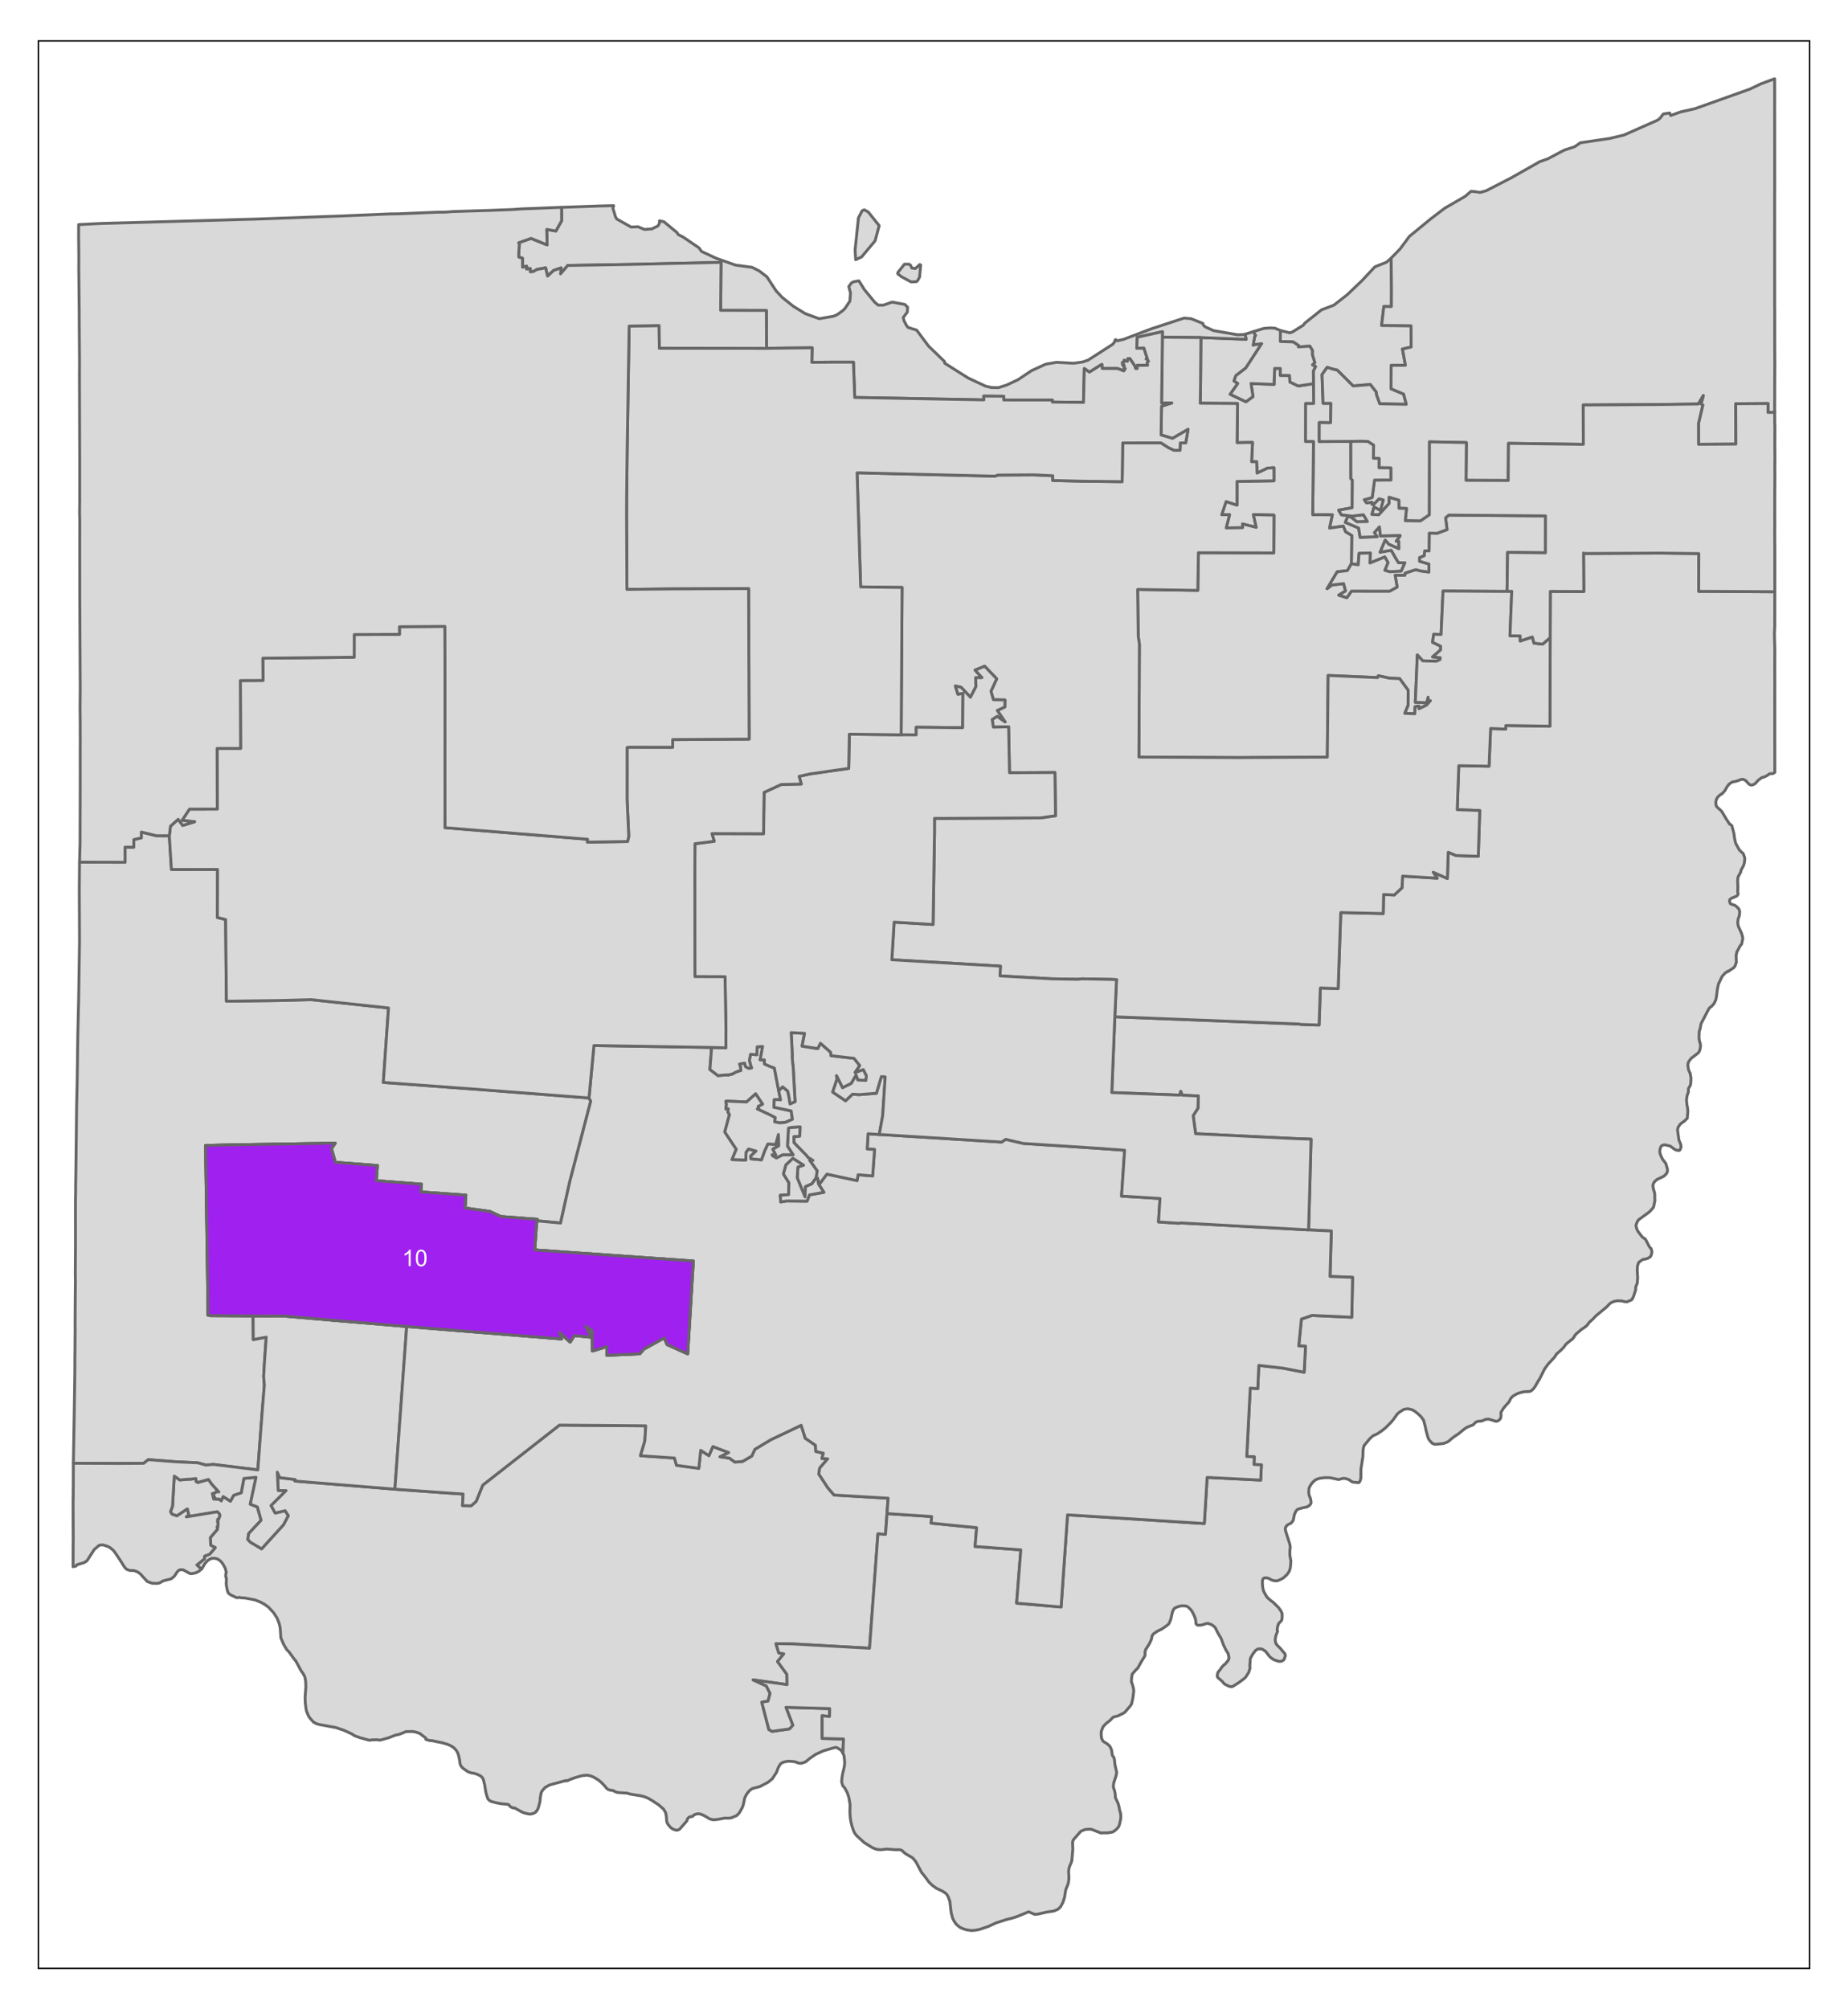 <?xml version="1.0" encoding="UTF-8"?>
<svg xmlns="http://www.w3.org/2000/svg" xmlns:xlink="http://www.w3.org/1999/xlink" width="483pt" height="525pt" viewBox="0 0 483 525" version="1.1">
<defs>
<g>
<symbol overflow="visible" id="glyph0-0">
<path style="stroke:none;" d="M 0.75 0 L 0.75 -3.75 L 3.75 -3.75 L 3.75 0 Z M 0.844 -0.094 L 3.656 -0.094 L 3.656 -3.656 L 0.844 -3.656 Z M 0.844 -0.094 "/>
</symbol>
<symbol overflow="visible" id="glyph0-1">
<path style="stroke:none;" d="M 2.234 0 L 1.707 0 L 1.707 -3.359 C 1.574 -3.234 1.41 -3.113 1.207 -2.996 C 1 -2.871 0.812 -2.781 0.652 -2.727 L 0.652 -3.234 C 0.941 -3.371 1.199 -3.539 1.426 -3.738 C 1.645 -3.934 1.801 -4.125 1.895 -4.312 L 2.234 -4.312 Z M 2.234 0 "/>
</symbol>
<symbol overflow="visible" id="glyph0-2">
<path style="stroke:none;" d="M 0.25 -2.117 C 0.246 -2.621 0.297 -3.031 0.406 -3.344 C 0.508 -3.652 0.664 -3.891 0.871 -4.059 C 1.074 -4.227 1.332 -4.312 1.648 -4.312 C 1.875 -4.312 2.078 -4.266 2.254 -4.172 C 2.426 -4.078 2.57 -3.941 2.684 -3.77 C 2.797 -3.59 2.887 -3.379 2.953 -3.133 C 3.016 -2.879 3.047 -2.539 3.051 -2.117 C 3.047 -1.609 2.996 -1.203 2.895 -0.898 C 2.789 -0.586 2.633 -0.348 2.43 -0.18 C 2.223 -0.012 1.961 0.07 1.648 0.074 C 1.23 0.07 0.906 -0.074 0.672 -0.371 C 0.387 -0.723 0.246 -1.305 0.25 -2.117 Z M 0.789 -2.117 C 0.785 -1.41 0.867 -0.941 1.035 -0.711 C 1.199 -0.473 1.402 -0.355 1.648 -0.359 C 1.887 -0.355 2.09 -0.473 2.258 -0.711 C 2.422 -0.941 2.508 -1.41 2.508 -2.117 C 2.508 -2.82 2.422 -3.293 2.258 -3.527 C 2.09 -3.758 1.887 -3.871 1.645 -3.875 C 1.398 -3.871 1.203 -3.77 1.062 -3.57 C 0.875 -3.305 0.785 -2.82 0.789 -2.117 Z M 0.789 -2.117 "/>
</symbol>
</g>
<clipPath id="clip1">
  <path d="M 9.836 10.504 L 473.164 10.504 L 473.164 514.5 L 9.836 514.5 Z M 9.836 10.504 "/>
</clipPath>
<clipPath id="clip2">
  <path d="M 9.836 10.504 L 473.164 10.504 L 473.164 514.5 L 9.836 514.5 Z M 9.836 10.504 "/>
</clipPath>
</defs>
<g id="surface36">
<rect x="0" y="0" width="483" height="525" style="fill:rgb(100%,100%,100%);fill-opacity:1;stroke:none;"/>
<g clip-path="url(#clip1)" clip-rule="nonzero">
<path style=" stroke:none;fill-rule:nonzero;fill:rgb(100%,100%,100%);fill-opacity:1;" d="M 9.836 514.496 L 473.164 514.496 L 473.164 10.5 L 9.836 10.5 Z M 9.836 514.496 "/>
</g>
<path style="fill-rule:evenodd;fill:rgb(85.098%,85.098%,85.098%);fill-opacity:1;stroke-width:0.75;stroke-linecap:round;stroke-linejoin:round;stroke:rgb(40%,40%,40%);stroke-opacity:1;stroke-miterlimit:10;" d="M 334.652 86.359 L 337.117 86.961 L 337.734 86.773 L 340.609 84.984 L 340.684 84.891 L 341.035 84.426 L 345.375 80.969 L 345.379 80.965 L 346.926 80.379 L 348.605 79.746 L 352.109 77.012 L 355.926 73.371 L 357.258 71.949 L 359.348 69.715 L 362.379 68.512 L 363.598 67.441 L 363.66 73.277 L 363.684 75.738 L 363.656 80.105 L 361.684 80.086 L 361.102 85.039 L 364.438 85.059 L 365.316 85.066 L 368.793 85.109 L 368.824 90.676 L 366.555 91.199 L 367.332 95.441 L 363.594 95.473 L 363.578 98.477 L 363.57 101.586 L 366.855 102.957 L 367.562 105.641 L 360.598 105.504 L 359.719 103.027 L 359.688 102.445 L 358.141 100.465 L 353.66 100.848 L 349.516 96.723 L 348.141 96.391 L 346.875 95.973 L 345.535 97.871 L 345.801 105.383 L 347.844 105.375 L 347.766 110.465 L 344.801 110.414 L 344.793 115.375 L 353.062 115.332 L 353.07 125.047 L 353.465 125.473 L 353.398 132.672 L 349.887 133.309 L 350.586 134.512 L 353.383 134.855 L 356.355 134.496 L 357.387 136.273 L 354.641 136.336 L 353.379 135.348 L 352.355 134.801 L 351.621 136.488 L 355.098 137.969 L 355.492 140.395 L 359.906 140.238 L 359.203 139.152 L 360.535 137.656 L 360.789 140.023 L 365.957 139.906 L 365.953 140.051 L 364.926 141.414 L 365.594 141.43 L 365.633 143.383 L 362.945 142.203 L 362.043 141.125 L 360.723 144.281 L 363.625 143.773 L 364.867 145.969 L 365.539 147.043 L 367.199 147.043 L 366.227 149.238 L 363.238 149.402 L 361.938 149.02 L 362.762 146.992 L 361.934 145.531 L 358.047 147.117 L 358.129 144.484 L 355.215 144.586 L 354.988 147.578 L 353.195 147.316 L 353.234 144.809 L 353.301 139.922 L 351.695 138.973 L 351.684 138.965 L 351.676 138.949 L 351.664 138.934 L 351.652 138.914 L 351.652 138.906 L 351.074 137.48 L 347.48 137.988 L 348.223 134.516 L 343.09 134.5 L 343.301 115.387 L 341.211 115.375 L 341.223 105.402 L 343.336 105.395 L 343.301 100.246 L 343.25 96.945 L 343.84 95.77 L 343.031 95.324 L 343.633 94.75 L 343.004 92.68 L 343.012 91.578 L 342.348 90.461 L 339.348 90.641 L 339.434 90.312 L 337.996 89.34 L 334.629 89.23 Z M 334.652 86.359 "/>
<path style="fill-rule:evenodd;fill:rgb(85.098%,85.098%,85.098%);fill-opacity:1;stroke-width:0.75;stroke-linecap:round;stroke-linejoin:round;stroke:rgb(40%,40%,40%);stroke-opacity:1;stroke-miterlimit:10;" d="M 44.562 395.023 L 45.09 393.531 L 45.547 385.684 L 47.008 386.695 L 49.312 386.484 L 49.57 386.523 L 51.18 386.32 L 51.305 387.148 L 51.57 387.211 L 51.684 387.348 L 54.48 386.562 L 55.398 387.836 L 57.203 389.824 L 56.539 389.766 L 56.184 390.125 L 55.531 390.258 L 55.871 391.68 L 55.926 390.875 L 56.344 391.711 L 57.293 391.68 L 57.82 392.141 L 58.324 391.02 L 60.227 392.246 L 61.066 390.703 L 63.047 390.031 L 63.738 386.301 L 66.918 385.992 L 65.414 393.02 L 67.27 393.746 L 68.246 397.23 L 64.996 400.707 L 64.766 402.211 L 65.406 402.926 L 68.375 404.688 L 74.102 398.391 L 75.332 396.035 L 74.512 394.766 L 71.922 395.371 L 70.82 393.387 L 74.727 389.484 L 72.719 389.48 L 72.469 384.66 L 73.109 386.09 L 77.141 386.578 L 77.086 386.977 L 103.211 389.105 L 104.621 389.219 L 117.801 390.152 L 121.035 390.371 L 120.883 393.406 L 123.156 393.441 L 124.453 392.285 L 126.164 388.047 L 146.219 372.363 L 168.777 372.543 L 168.531 376.551 L 167.398 380.359 L 176.277 380.965 L 176.82 382.871 L 182.641 383.656 L 183.145 378.945 L 185.289 380.352 L 186.32 377.961 L 190.449 379.539 L 188.207 380.641 L 190.625 380.988 L 192.086 382.027 L 194.074 381.855 L 196.484 380.449 L 197.293 378.688 L 201.488 376.168 L 209.398 372.41 L 210.469 375.797 L 213.125 377.617 L 213.23 379.246 L 215.184 379.699 L 214.824 381.09 L 216.328 381.176 L 214.246 383.582 L 214.004 385.129 L 216.391 388.77 L 217.996 390.629 L 232.121 391.465 L 231.836 395.48 L 231.441 400.922 L 229.457 400.789 L 227.266 430.66 L 207.328 429.543 L 202.805 429.461 L 203.543 431.898 L 204.859 432.121 L 203.219 434.129 L 205.664 437.473 L 205.711 440.168 L 196.824 438.926 L 200.285 440.523 L 201.27 442.469 L 200.73 444.484 L 199.102 444.754 L 200.953 451.914 L 201.812 452.387 L 206.344 451.742 L 207.207 450.773 L 205.414 446.105 L 216.855 446.434 L 216.805 448.5 L 214.879 448.297 L 214.883 454.23 L 220.457 454.375 L 220.312 458.094 L 220.191 457.844 L 219.777 457.273 L 218.773 456.652 L 218.258 456.582 L 215.207 457.465 L 213.195 458.383 L 211.566 459.508 L 210.555 460.348 L 209.449 460.727 L 208.754 460.684 L 207.938 460.375 L 207.391 460.266 L 206.094 460.172 L 205.066 460.344 L 204.43 460.566 L 204.141 460.762 L 203.902 461.02 L 203.598 461.516 L 203.34 462.023 L 202.938 463.117 L 202.691 463.492 L 201.824 464.805 L 200.664 465.734 L 198.609 466.801 L 196.691 467.312 L 196.207 467.598 L 195.695 468.074 L 195.129 468.836 L 194.645 469.766 L 194.254 471.652 L 193.98 472.332 L 193.352 473.484 L 192.988 473.949 L 192.547 474.383 L 191.09 474.996 L 190.281 475.062 L 189.465 475.035 L 187.523 475.395 L 186.383 475.484 L 185.496 475.262 L 184.25 474.508 L 183.285 474.047 L 182.551 473.91 L 181.922 473.996 L 181.352 474.227 L 180.996 474.609 L 180.316 474.703 L 180.016 474.863 L 179.652 475.293 L 179.637 475.312 L 179.551 475.734 L 177.691 477.879 L 177.445 478.051 L 176.895 478.238 L 176.094 478.023 L 175.484 477.668 L 175.113 477.328 L 174.48 476.527 L 174.32 476.121 L 174.219 475.605 L 174.172 474.703 L 173.98 473.633 L 173.438 472.703 L 172.16 471.594 L 170.457 470.469 L 169.402 469.855 L 168.406 469.457 L 167.531 469.227 L 164.711 468.777 L 163.867 468.516 L 161.777 468.391 L 161.098 468.285 L 160.055 467.766 L 159.77 467.812 L 158.918 467.562 L 158.492 467.203 L 158.051 466.645 L 157.012 465.582 L 156.301 465.027 L 155.164 464.344 L 154.312 464.008 L 153.449 463.828 L 152.168 463.957 L 150.516 464.406 L 149.215 464.867 L 148.469 465.211 L 147.848 465.359 L 147.883 465.234 L 143.648 466.387 L 142.488 467.031 L 141.758 467.848 L 141.531 468.223 L 141.41 468.582 L 141.199 469.77 L 141.141 470.676 L 140.828 471.922 L 140.527 472.77 L 140.129 473.344 L 139.801 473.637 L 139.543 473.754 L 139.141 473.906 L 138.664 473.996 L 138.23 473.98 L 137.055 473.711 L 136.43 473.461 L 134.52 472.402 L 134.383 472.395 L 134.09 472.387 L 133.547 472.148 L 133.184 471.867 L 133.082 471.652 L 132.785 471.457 L 130.98 471.289 L 129.77 471.062 L 128.477 470.727 L 128.203 470.621 L 127.762 470.305 L 127.473 469.906 L 127.098 468.742 L 126.957 468.141 L 126.664 466.285 L 126.285 464.832 L 125.926 464.312 L 125.559 464.016 L 124.742 463.609 L 123.938 463.348 L 123.156 463.234 L 122.332 462.945 L 121.074 462.074 L 120.797 461.824 L 120.395 461.277 L 120.281 460.957 L 120.199 460.586 L 120.172 460.133 L 119.973 459.172 L 119.816 458.516 L 119.555 457.855 L 119.207 457.281 L 118.488 456.555 L 117.715 456.094 L 117.027 455.793 L 115.586 455.363 L 113.848 455.016 L 113.84 455.016 L 112.914 454.797 L 112.473 454.812 L 111.461 454.555 L 111.297 454.469 L 111.309 454.145 L 109.703 452.922 L 108.715 452.578 L 107.828 452.414 L 106.102 452.449 L 104.383 453.152 L 103.281 453.391 L 101.523 454.082 L 99.312 454.688 L 98.57 454.578 L 98.465 454.578 L 97.355 454.609 L 96.52 454.703 L 94.156 454.055 L 92.656 453.516 L 91.953 453.043 L 89.941 452.129 L 87.789 451.395 L 83.398 450.582 L 82.652 450.355 L 81.895 449.934 L 80.949 448.844 L 80.613 448.312 L 80.109 447.113 L 80.086 446.992 L 79.992 446.57 L 79.789 444.93 L 79.742 443.453 L 79.938 440.84 L 79.93 440.57 L 79.906 439.812 L 79.887 439.289 L 79.668 438.086 L 79.078 437.047 L 78.816 436.738 L 78.512 436.215 L 77.336 434.027 L 76.945 433.57 L 75.484 431.551 L 74.965 431.055 L 74.113 429.617 L 73.398 427.926 L 73.254 425.621 L 73.176 425.027 L 72.957 424.176 L 72.402 422.758 L 71.477 421.332 L 70.828 420.645 L 70.145 419.914 L 69.848 419.699 L 69.133 419.184 L 68.129 418.629 L 66.641 418.035 L 63.91 417.52 L 63.156 417.504 L 62.453 417.355 L 62.285 417.453 L 61.832 417.453 L 60.328 416.738 L 59.891 416.449 L 59.664 416.191 L 59.465 415.746 L 59.207 414.488 L 59.121 413.758 L 59.176 413.039 L 59.145 412.266 L 58.969 411.875 L 59.039 411.117 L 59.152 410.871 L 58.875 409.789 L 58.348 408.789 L 57.871 408.137 L 57.402 407.691 L 56.828 407.34 L 56.133 407.152 L 55.254 407.191 L 55.184 407.23 L 54.664 407.504 L 54.18 407.828 L 53.477 408.641 L 52.855 409.762 L 52.641 409.984 L 51.449 408.914 L 53.406 407.34 L 53.461 406.605 L 54.812 406.074 L 56.262 404.375 L 55.062 403.758 L 54.969 401.75 L 56.863 399.547 L 56.715 398.957 L 56.941 398.941 L 56.918 398.684 L 57.023 397.742 L 56.836 397.672 L 56.898 396.941 L 57.133 396.965 L 57.477 395.977 L 57.309 395.531 L 56.805 395.012 L 48.676 396.344 L 49.32 395.773 L 48.949 394.281 L 46.258 396.078 L 44.969 395.648 Z M 44.562 395.023 "/>
<path style="fill-rule:evenodd;fill:rgb(85.098%,85.098%,85.098%);fill-opacity:1;stroke-width:0.75;stroke-linecap:round;stroke-linejoin:round;stroke:rgb(40%,40%,40%);stroke-opacity:1;stroke-miterlimit:10;" d="M 196.824 438.926 L 205.711 440.168 L 205.664 437.473 L 203.219 434.129 L 204.859 432.121 L 203.543 431.898 L 202.805 429.461 L 207.328 429.543 L 227.266 430.66 L 229.457 400.789 L 231.441 400.922 L 231.836 395.48 L 243.5 396.254 L 243.355 397.973 L 255.254 399.16 L 254.855 404.078 L 266.809 404.957 L 265.707 418.883 L 277.336 419.887 L 279.012 395.816 L 282.949 396.051 L 314.766 398.082 L 315.5 386.027 L 329.504 386.734 L 329.684 382.746 L 327.738 382.645 L 327.82 380.645 L 325.855 380.562 L 326.766 362.688 L 328.738 362.832 L 329.008 356.754 L 335.441 357.496 L 340.863 358.551 L 340.918 357.395 L 341.219 351.754 L 339.445 351.68 L 340.141 344.66 L 342.895 343.699 L 353.305 344.176 L 353.52 333.75 L 347.617 333.523 L 347.961 321.645 L 342.008 321.355 L 342.348 309.57 L 342.664 297.641 L 338.785 297.512 L 312.484 296.227 L 311.855 291.492 L 313.102 289.562 L 313.203 286.355 L 308.996 286.168 L 308.602 285.168 L 308.34 286.145 L 290.582 285.469 L 291.375 265.68 L 339.469 267.566 L 340.062 267.672 L 344.754 267.832 L 345.094 258.152 L 349.738 258.312 L 350.426 238.438 L 361.523 238.703 L 361.625 233.715 L 364.398 233.852 L 366.434 231.957 L 366.594 228.918 L 375.641 229.461 L 374.586 227.906 L 378.297 229.543 L 378.512 222.684 L 380.59 223.547 L 386.371 223.738 L 386.75 211.781 L 380.867 211.562 L 381.273 200.066 L 389.18 200.211 L 389.598 190.328 L 393.539 190.508 L 393.578 189.566 L 405.102 189.75 L 405.164 166.594 L 405.164 166.223 L 405.203 154.523 L 413.953 154.559 L 413.883 144.5 L 414.148 144.621 L 433.824 144.52 L 444.004 144.641 L 443.965 154.5 L 463.867 154.613 L 463.855 163.59 L 463.773 165.539 L 463.781 166.109 L 463.785 166.336 L 463.785 166.461 L 463.867 169.48 L 463.863 173.027 L 463.863 173.199 L 463.855 173.324 L 463.867 179.812 L 463.859 181.02 L 463.867 201.797 L 463.562 202.043 L 463.176 202.168 L 462.719 202.141 L 462.445 202.23 L 461.742 202.703 L 461.086 203.027 L 460.543 203.145 L 459.551 203.844 L 458.816 204.676 L 458.391 204.957 L 457.895 205.125 L 457.574 205.113 L 457.184 204.949 L 456.312 204.004 L 456.102 203.848 L 455.617 203.629 L 455.09 203.656 L 453.836 204.113 L 452.68 204.352 L 451.938 204.871 L 451.418 205.523 L 450.84 206.555 L 450.141 207.355 L 449.91 207.527 L 449.781 207.52 L 449.02 208.188 L 448.676 208.711 L 448.461 209.418 L 448.48 210.016 L 448.57 210.613 L 449.004 211.086 L 449.77 211.762 L 450.066 212.121 L 451.211 214.031 L 452.066 215.348 L 452.336 215.453 L 452.645 215.742 L 453.195 217.812 L 453.332 218.926 L 453.629 220.309 L 454.555 222.008 L 455.234 222.723 L 455.574 222.945 L 455.957 223.934 L 456.027 224.461 L 455.895 225.547 L 455.668 226.223 L 455.035 227.387 L 454.984 227.805 L 454.332 229.012 L 454.219 229.402 L 454.145 230.148 L 454.219 231.609 L 454.176 233.086 L 454.27 233.598 L 454.23 233.762 L 453.918 234.141 L 452.586 234.684 L 452.418 234.797 L 452.16 234.98 L 452.016 235.414 L 452.223 236.09 L 452.312 236.168 L 453.504 236.59 L 454 236.996 L 454.488 237.512 L 454.703 238.242 L 454.59 239.27 L 454.27 240.191 L 454.168 241.207 L 454.168 241.219 L 454.375 242.125 L 455.191 243.887 L 455.438 244.793 L 455.5 245.266 L 455.191 246.703 L 454.809 247.137 L 453.949 248.746 L 453.754 249.652 L 453.816 251.414 L 453.496 252.375 L 453.164 252.832 L 451.652 253.848 L 451.645 253.742 L 450.879 254.254 L 450.102 255.109 L 449.125 257.16 L 448.84 258.602 L 448.633 260.348 L 448.449 261.238 L 447.98 262.227 L 447.258 263.039 L 447.031 263.148 L 447.008 263.16 L 446.836 263.332 L 446.582 263.684 L 444.848 266.98 L 444.672 267.312 L 444.527 267.75 L 444.391 268.641 L 444.109 269.547 L 444.059 271.312 L 444.238 272.285 L 444.312 272.395 L 444.426 272.934 L 444.457 273.262 L 444.352 274.004 L 444.207 274.531 L 444.094 274.789 L 443.805 275.156 L 441.973 276.562 L 441.344 277.43 L 441.156 278.023 L 441.168 278.594 L 441.312 279.473 L 441.602 280.191 L 441.727 280.312 L 441.953 281.613 L 441.953 281.949 L 441.902 282.973 L 441.891 283.195 L 441.711 283.754 L 441.707 283.766 L 441.395 284.219 L 441.281 284.531 L 441.289 285.16 L 441.238 285.457 L 440.961 286.207 L 440.816 287.195 L 440.801 287.504 L 440.902 288.695 L 441.008 289.09 L 441.145 290.285 L 441 292.223 L 440.684 292.449 L 440.363 292.84 L 439.449 293.473 L 439.098 293.785 L 438.598 294.562 L 438.48 295.004 L 438.477 295.496 L 438.809 297.867 L 439.277 299.02 L 439.363 299.562 L 439.312 299.918 L 439.121 300.395 L 439.016 300.523 L 438.875 300.598 L 438.676 300.598 L 438.09 300.5 L 437.637 300.273 L 436.582 299.48 L 435.25 299.141 L 434.754 299.176 L 434.457 299.266 L 434.188 299.484 L 434.02 299.781 L 433.848 300.41 L 433.809 300.977 L 433.875 301.367 L 434.168 302.168 L 434.566 302.941 L 435.207 303.762 L 435.43 304.133 L 435.828 305.562 L 435.766 306.234 L 435.52 306.711 L 434.82 307.367 L 433.109 308.164 L 432.609 308.574 L 432.297 308.957 L 432.105 309.352 L 432.02 309.703 L 432.098 310.496 L 432.426 311.621 L 432.484 311.961 L 432.516 313.758 L 432.227 315.191 L 432.113 315.531 L 431.156 316.602 L 428.289 318.699 L 427.949 319.168 L 427.664 319.895 L 427.578 320.273 L 427.82 321.145 L 428.051 321.668 L 429.152 323.113 L 429.355 323.32 L 430.043 323.758 L 431.023 325.641 L 431.234 325.957 L 431.348 326.059 L 431.547 326.242 L 431.734 326.977 L 431.73 327.273 L 431.512 328.113 L 431.305 328.402 L 430.766 328.738 L 430.184 328.953 L 429.43 329.074 L 429.164 329.219 L 428.426 329.742 L 428.223 329.996 L 428.004 330.707 L 427.949 331.156 L 427.914 331.789 L 428.027 333.918 L 427.918 335.293 L 427.59 336.066 L 427.492 336.609 L 427.52 336.762 L 427.465 337.141 L 426.949 338.746 L 426.5 339.609 L 425.273 340.145 L 424.828 340.145 L 423.82 339.918 L 422.645 339.883 L 421.797 340.059 L 421.027 340.41 L 420.652 340.707 L 419.941 341.477 L 417.184 343.75 L 416.332 344.645 L 415.395 345.492 L 414.781 346.305 L 414.457 346.594 L 413.23 347.449 L 412.055 348.449 L 411.656 348.867 L 411.371 349.379 L 411.008 349.832 L 410.125 350.531 L 409.484 351.035 L 408.961 351.633 L 408.754 351.984 L 407.883 352.871 L 406.828 353.785 L 406.273 354.645 L 404.672 356.359 L 403.699 357.688 L 402.293 360.516 L 402.223 360.516 L 401.566 361.668 L 401.23 362.262 L 400.836 362.805 L 400.422 363.223 L 400.227 363.387 L 399.844 363.562 L 398.355 363.641 L 397.219 363.91 L 396.484 364.184 L 395.52 364.734 L 395.277 364.949 L 394.898 365.328 L 394.406 366.297 L 393.402 367.414 L 392.906 368.027 L 392.594 368.52 L 392.328 369.004 L 392.266 369.211 L 392.324 369.879 L 392.242 370.438 L 392.094 370.75 L 391.656 371.168 L 391.238 371.359 L 391.008 371.375 L 389.121 370.805 L 388.371 370.84 L 387.266 371.289 L 386.133 371.395 L 385.621 371.68 L 385.027 372.293 L 383.363 372.953 L 382.609 373.477 L 381.078 374.727 L 380.398 375.148 L 379.426 375.875 L 378.699 376.52 L 378.188 376.828 L 377.223 377.18 L 375.734 377.328 L 375.25 377.379 L 374.867 377.328 L 374.363 377.141 L 373.672 376.414 L 373.406 376.023 L 373.191 375.504 L 372.688 373.652 L 372.48 372.613 L 372.074 371.098 L 371.453 370.215 L 370.953 369.734 L 370.637 369.438 L 369.805 368.758 L 369.078 368.34 L 367.953 368.082 L 366.961 368.23 L 365.762 368.977 L 365.199 369.465 L 364.191 370.883 L 363.559 371.641 L 362.094 373.109 L 361.031 373.945 L 359.91 374.684 L 358.859 375.141 L 358.047 375.867 L 356.473 377.773 L 356.258 378.859 L 356.207 380.605 L 355.699 383.852 L 355.68 386.25 L 355.461 386.992 L 355.16 387.398 L 353.578 387.254 L 353.266 387.113 L 352.586 386.625 L 351.738 386.336 L 351.215 386.266 L 350.648 386.363 L 349.883 386.59 L 347.621 386.109 L 346.281 386.09 L 344.828 386.277 L 343.984 386.574 L 343.438 386.957 L 342.832 387.621 L 342.566 388 L 342.117 388.84 L 342.055 389.961 L 342.09 390.316 L 342.188 390.758 L 342.551 391.676 L 342.668 392.48 L 342.641 392.777 L 342.531 392.98 L 342.301 393.297 L 341.648 393.738 L 340.543 393.957 L 339.77 394.172 L 339.223 394.324 L 339.098 394.418 L 338.953 394.52 L 338.648 394.949 L 338.293 395.766 L 338.043 397.066 L 337.91 397.395 L 337.449 397.969 L 336.59 398.387 L 336.289 398.633 L 335.98 399.133 L 335.973 399.195 L 335.926 399.637 L 336.133 400.422 L 337.129 403.543 L 337.238 404.418 L 337.141 404.84 L 337.105 405.914 L 337.137 406.465 L 337.387 407.824 L 337.301 409.207 L 337.211 409.773 L 337.043 410.355 L 336.859 410.723 L 336.332 411.465 L 335.461 412.25 L 335.039 412.535 L 333.93 413.023 L 333.32 413.062 L 332.898 412.996 L 332.359 412.832 L 331.594 412.414 L 331.086 412.277 L 330.59 412.266 L 330.301 412.359 L 330.125 412.523 L 329.969 412.902 L 329.941 413.688 L 330.023 414.715 L 330.199 415.566 L 330.477 416.164 L 331.055 417.18 L 331.367 417.543 L 332.094 418.172 L 332.793 418.68 L 334.211 420.09 L 334.789 420.93 L 335.102 421.562 L 335.102 422.742 L 335.008 423.285 L 334.797 423.617 L 334.301 424.059 L 334.086 424.488 L 333.93 424.973 L 333.809 425.645 L 333.836 426.062 L 333.914 426.238 L 333.484 427.316 L 333.281 428.379 L 333.309 428.559 L 333.395 429.188 L 333.59 429.602 L 334.098 430.18 L 334.535 430.574 L 335.852 432.141 L 335.941 432.629 L 335.695 433.387 L 335.539 433.672 L 335.266 433.902 L 334.895 434.062 L 334.531 434.094 L 334.082 434.059 L 333.344 433.812 L 332.887 433.625 L 332.09 433.082 L 331.777 432.77 L 330.77 431.469 L 329.93 430.918 L 329.367 430.805 L 328.816 430.859 L 328.574 430.957 L 328.145 431.254 L 327.469 432.141 L 326.805 433.277 L 326.641 435.383 L 326.719 435.805 L 326.371 436.977 L 325.617 438.152 L 325.309 438.496 L 323.664 439.719 L 322.176 440.652 L 321.805 440.707 L 321.215 440.609 L 320.168 440.086 L 319.996 439.973 L 319.418 439.297 L 318.273 438.305 L 318.168 438.051 L 318.133 437.797 L 318.305 436.992 L 319.09 436.004 L 319.227 435.734 L 319.828 435.062 L 320.199 434.812 L 320.969 433.875 L 321.066 433.73 L 321.223 433.16 L 321 432.07 L 320.379 431.043 L 319.777 429.812 L 319.18 428.152 L 318.316 426.676 L 317.633 425.305 L 317.254 424.93 L 316.738 424.539 L 315.742 424.168 L 314.934 424.277 L 314.773 424.406 L 314.055 424.586 L 313.426 424.66 L 313.055 424.625 L 312.855 424.555 L 312.672 424.398 L 312.582 424.215 L 312.504 423.363 L 312.402 422.891 L 312.059 422.012 L 311.617 421.145 L 311.242 420.59 L 310.488 419.859 L 309.992 419.629 L 308.906 419.562 L 307.902 419.793 L 307.004 420.184 L 306.715 420.562 L 306.426 421.211 L 306 423.121 L 305.637 424 L 305.391 424.395 L 304.645 424.977 L 303.602 425.68 L 302.516 426.195 L 301.512 426.883 L 301.254 427.184 L 301.09 427.562 L 300.914 428.426 L 300.5 429.273 L 300.324 429.633 L 299.445 431 L 299.258 431.703 L 299.289 432.395 L 299.176 432.758 L 298.215 434.316 L 297.398 435.816 L 296.785 436.414 L 295.918 437.43 L 295.773 438.297 L 295.699 439.406 L 296.02 440.27 L 296.133 440.73 L 296.246 441.184 L 296.324 441.902 L 296.078 443.75 L 295.742 445.227 L 295.453 445.699 L 294.016 447.371 L 293.566 447.668 L 292.164 448.352 L 290.953 448.656 L 290.117 449.527 L 289.082 450.344 L 288.543 450.883 L 288.254 451.289 L 287.812 452.441 L 287.816 453.438 L 287.926 454.262 L 288.324 454.988 L 289.301 455.586 L 289.883 456.07 L 290.156 456.43 L 290.496 457.145 L 290.738 458.668 L 291.109 459.18 L 291.254 459.629 L 291.43 461.199 L 291.637 462.094 L 291.855 463.055 L 291.812 463.5 L 291.586 464.352 L 291.059 465.949 L 290.984 466.898 L 291.316 467.938 L 291.48 468.738 L 291.535 469.711 L 292.207 471.16 L 292.445 471.988 L 292.703 473.285 L 292.867 473.762 L 292.93 474.262 L 292.93 475.168 L 292.609 476.629 L 292.391 477.266 L 291.906 477.863 L 291.203 478.457 L 290.68 478.711 L 289.508 478.898 L 288.078 478.902 L 287.75 478.945 L 285.289 477.984 L 284.617 477.941 L 283.621 478.023 L 282.652 478.402 L 282.359 478.633 L 281.035 480.137 L 280.602 480.621 L 280.375 481.109 L 280.336 481.477 L 280.395 483.156 L 280.148 486.105 L 279.93 486.809 L 279.672 487.336 L 279.402 488.176 L 279.289 488.922 L 279.383 490.723 L 279.266 491.812 L 279.043 492.574 L 278.602 493.594 L 278.406 494.547 L 278.258 495.637 L 277.828 497.016 L 277.219 498.184 L 276.562 498.828 L 275.5 499.309 L 273.48 499.625 L 271.246 500.141 L 270.422 500.199 L 268.855 499.523 L 265.805 500.777 L 265.637 500.832 L 264.492 501.199 L 263.188 501.512 L 260.406 502.402 L 258.227 503.391 L 255.988 504.141 L 255.961 504.148 L 254.863 504.355 L 253.871 504.418 L 253.484 504.363 L 252.746 504.266 L 251.848 504.004 L 251.039 503.664 L 250.75 503.48 L 249.895 502.754 L 249.332 501.898 L 248.996 501.234 L 248.602 499.785 L 248.258 496.75 L 247.832 495.641 L 247.598 495.18 L 247.25 494.762 L 246.77 494.414 L 246.188 494.062 L 245.605 493.797 L 244.781 493.418 L 243.676 492.617 L 242.781 491.746 L 241.906 490.539 L 241.902 490.527 L 240.848 489.215 L 239.375 486.453 L 238.688 485.613 L 238.332 485.312 L 236.875 484.473 L 236.305 484.051 L 235.77 483.516 L 235.137 483.293 L 234.246 483.328 L 231.754 483.137 L 230.121 483.324 L 229.055 483.199 L 227.988 482.762 L 226.344 481.738 L 225.914 481.473 L 223.91 479.652 L 223.418 479.016 L 223.117 478.434 L 222.691 477.191 L 222.383 475.957 L 222.227 474.961 L 222.125 473.328 L 222.176 471.539 L 221.855 469.605 L 221.453 468.402 L 220.801 467.195 L 220.254 466.566 L 219.973 465.57 L 220.047 464.598 L 220.211 463.566 L 220.637 461.754 L 220.719 461.254 L 220.77 460.426 L 220.625 458.91 L 220.492 458.477 L 220.312 458.094 L 220.457 454.375 L 214.883 454.23 L 214.879 448.297 L 216.805 448.5 L 216.855 446.434 L 205.414 446.105 L 207.207 450.773 L 206.344 451.742 L 201.812 452.387 L 200.953 451.914 L 199.102 444.754 L 200.73 444.484 L 201.27 442.469 L 200.285 440.523 Z M 196.824 438.926 "/>
<path style="fill-rule:evenodd;fill:rgb(85.098%,85.098%,85.098%);fill-opacity:1;stroke-width:0.75;stroke-linecap:round;stroke-linejoin:round;stroke:rgb(40%,40%,40%);stroke-opacity:1;stroke-miterlimit:10;" d="M 19.188 381.742 L 19.383 370.602 L 19.559 359.016 L 19.578 354.469 L 19.578 354.453 L 19.598 352.98 L 19.621 349.445 L 19.641 346.98 L 19.641 346.848 L 19.633 346.785 L 19.621 346.699 L 19.668 338.508 L 19.707 334.859 L 19.676 333.051 L 19.684 331.527 L 19.727 325.281 L 19.727 325.273 L 19.719 317.293 L 19.723 317.121 L 19.719 315.375 L 19.727 313.797 L 19.723 313.418 L 19.754 312.008 L 19.762 311.719 L 19.77 309.512 L 19.773 309.496 L 19.785 308.469 L 19.797 308.133 L 19.84 305.465 L 19.863 303.047 L 19.875 302.945 L 19.902 299.516 L 19.91 298.859 L 19.926 298.105 L 20.027 288.898 L 20.059 287.582 L 20.145 283.637 L 20.18 281.645 L 20.262 275.727 L 20.285 273.754 L 20.328 271.074 L 20.328 270.801 L 20.488 263.887 L 20.531 262.246 L 20.531 262.234 L 20.547 261.469 L 20.605 257.992 L 20.762 247.32 L 20.781 246.293 L 20.781 246.289 L 20.762 240.52 L 20.762 240.504 L 20.723 232.559 L 20.781 225.652 L 20.793 225.27 L 32.688 225.297 L 32.684 221.348 L 34.961 221.352 L 34.977 219.375 L 36.941 218.918 L 36.941 217.402 L 40.891 218.371 L 44.254 218.375 L 44.805 227.184 L 56.859 227.18 L 56.82 239.727 L 58.992 240.277 L 58.969 240.312 L 59.18 261.598 L 73.008 261.422 L 81.301 261.195 L 101.543 263.367 L 100.184 282.828 L 123.844 284.566 L 153.945 286.891 L 154.395 287.738 L 148.906 308.812 L 146.512 319.566 L 140.395 318.992 L 140.453 318.59 L 130.91 317.875 L 128.039 316.539 L 121.555 315.645 L 121.758 312.273 L 109.984 311.438 L 110.16 309.414 L 98.355 308.512 L 98.637 304.539 L 87.656 303.699 L 86.637 300.152 L 87.609 298.695 L 59.871 299.148 L 53.723 299.301 L 53.906 311.227 L 54.262 334.691 L 54.359 343.629 L 54.871 343.746 L 66.145 343.836 L 66.195 350.016 L 69.578 349.379 L 69.09 356.406 L 68.996 358.34 L 68.906 359.535 L 69.094 361.906 L 68.609 367.805 L 67.387 384.066 L 55.781 382.629 L 53.805 382.805 L 51.73 382.219 L 45.762 381.93 L 38.762 381.391 L 37.543 382.34 L 31.188 382.379 L 19.176 382.324 Z M 19.188 381.742 "/>
<path style="fill-rule:evenodd;fill:rgb(85.098%,85.098%,85.098%);fill-opacity:1;stroke-width:0.75;stroke-linecap:round;stroke-linejoin:round;stroke:rgb(40%,40%,40%);stroke-opacity:1;stroke-miterlimit:10;" d="M 297.348 154.012 L 302.59 154.102 L 313.062 154.262 L 313.219 144.418 L 332.918 144.465 L 332.969 134.594 L 327.594 134.457 L 328.344 137.797 L 324.773 136.906 L 324.773 137.883 L 320.484 137.945 L 321.363 134.484 L 319.309 134.5 L 320.453 131.047 L 323.309 131.984 L 323.309 125.793 L 332.965 125.625 L 332.961 122.203 L 331.289 122.324 L 328.551 123.625 L 328.457 120.648 L 327.129 120.652 L 327.359 115.602 L 323.332 115.672 L 323.445 105.434 L 313.695 105.355 L 313.777 100.551 L 313.879 88.199 L 325.684 88.652 L 325.441 87.324 L 327.645 86.637 L 328.105 87.609 L 328.191 87.621 L 328.016 87.887 L 327.984 87.867 L 327.551 90.172 L 328.078 90.008 L 329.762 89.789 L 325.594 96.176 L 323.02 98.145 L 322.531 99.535 L 323.523 100.195 L 321.527 103.02 L 325.641 104.977 L 327.484 103.625 L 326.973 100.203 L 333 100.445 L 333.016 99.445 L 333.148 96.262 L 334.637 96.266 L 334.609 98.078 L 337.027 98.098 L 337.145 99.805 L 339.312 100.852 L 343.301 100.246 L 343.336 105.395 L 341.223 105.402 L 341.211 115.375 L 343.301 115.387 L 343.09 134.5 L 348.223 134.516 L 347.48 137.988 L 351.074 137.48 L 351.652 138.906 L 351.652 138.914 L 351.664 138.934 L 351.676 138.949 L 351.684 138.965 L 351.695 138.973 L 353.301 139.922 L 353.234 144.809 L 353.195 147.316 L 352.16 149.09 L 349.496 149.414 L 346.859 153.812 L 348.129 152.852 L 351.184 152.488 L 351.676 154.426 L 349.898 155.5 L 352.02 156.172 L 353.219 154.441 L 359.152 154.457 L 363.203 154.461 L 365.156 153.387 L 364.637 150.289 L 367.145 150.312 L 367.219 149.754 L 370.035 148.828 L 371.324 149.18 L 373.461 149.461 L 373.469 147.402 L 371 146.684 L 371.016 145.676 L 372.219 145.195 L 372.355 143.922 L 373.496 143.945 L 373.539 139.309 L 375.621 139.34 L 378.203 138.375 L 377.82 135.305 L 378.656 134.586 L 403.934 134.797 L 403.926 144.449 L 394.031 144.336 L 393.895 154.5 L 393.121 154.531 L 377.156 154.43 L 376.648 165.785 L 374.73 165.715 L 374.414 167.812 L 376.531 168.848 L 376.504 169.828 L 374.426 171.637 L 376.426 171.84 L 376.379 172.332 L 375.391 172.773 L 371.844 172.672 L 370.441 171.129 L 370.086 179.516 L 369.91 183.496 L 372.859 183.621 L 373.254 182.164 L 373.27 183.051 L 373.867 183.078 L 372.848 184.242 L 370.871 185.191 L 370.84 184.473 L 369.863 184.652 L 369.785 186.504 L 367.141 186.383 L 368.012 184.258 L 368.039 180.367 L 365.82 177.316 L 363.141 177.199 L 360.254 176.559 L 360.059 177.051 L 358.043 176.961 L 347.121 176.488 L 346.91 197.828 L 323.449 197.953 L 297.672 197.812 L 297.797 168.301 L 297.496 166.32 Z M 297.348 154.012 "/>
<path style="fill-rule:evenodd;fill:rgb(85.098%,85.098%,85.098%);fill-opacity:1;stroke-width:0.75;stroke-linecap:round;stroke-linejoin:round;stroke:rgb(40%,40%,40%);stroke-opacity:1;stroke-miterlimit:10;" d="M 344.801 110.414 L 347.766 110.465 L 347.844 105.375 L 345.801 105.383 L 345.535 97.871 L 346.875 95.973 L 348.141 96.391 L 349.516 96.723 L 353.66 100.848 L 358.141 100.465 L 359.688 102.445 L 359.719 103.027 L 360.598 105.504 L 367.562 105.641 L 366.855 102.957 L 363.57 101.586 L 363.578 98.477 L 363.594 95.473 L 367.332 95.441 L 366.555 91.199 L 368.824 90.676 L 368.793 85.109 L 365.316 85.066 L 364.438 85.059 L 361.102 85.039 L 361.684 80.086 L 363.656 80.105 L 363.684 75.738 L 363.66 73.277 L 363.598 67.441 L 365.938 65.031 L 368.355 61.77 L 373.941 57.184 L 377.602 54.395 L 382.938 51.309 L 384.457 49.996 L 385.184 50.035 L 386.805 50.277 L 386.855 50.266 L 388.414 49.852 L 395.062 46.418 L 402.453 42.234 L 404.242 41.605 L 404.539 41.5 L 408.758 39.258 L 411.59 38.324 L 413.043 37.309 L 413.852 37.188 L 413.91 37.18 L 414.977 37.023 L 416.852 36.746 L 420.719 36.172 L 424.434 35.285 L 433.262 31.387 L 433.91 30.859 L 434.727 29.773 L 436.391 29.516 L 436.664 30.18 L 439.156 29.27 L 442.996 28.402 L 457.363 23.277 L 460.262 21.898 L 463.82 20.582 L 463.824 20.766 L 463.836 25.121 L 463.828 27.129 L 463.836 37.902 L 463.84 49.332 L 463.828 51.043 L 463.824 52.82 L 463.828 57.949 L 463.82 62.043 L 463.828 62.242 L 463.828 65.691 L 463.832 79.902 L 463.848 81.328 L 463.844 85.23 L 463.844 86.711 L 463.848 90.289 L 463.863 93.246 L 463.867 93.961 L 463.867 96.535 L 463.863 96.535 L 463.84 101.613 L 463.844 102.547 L 463.84 104.035 L 463.828 106.781 L 463.828 106.859 L 463.836 106.926 L 463.836 107.008 L 463.832 107.008 L 463.836 107.262 L 463.836 107.426 L 463.84 107.758 L 462.082 107.758 L 462.109 105.434 L 453.652 105.488 L 453.695 116.035 L 443.934 116.094 L 443.922 110.629 L 445.047 105.84 L 444.586 105.555 L 445.191 103.355 L 443.887 105.559 L 433.672 105.703 L 413.797 105.816 L 413.828 116.105 L 394.266 115.836 L 394.188 125.543 L 383.164 125.504 L 383.258 115.641 L 373.609 115.453 L 373.582 134.531 L 371.242 136.125 L 367.289 136.062 L 367.602 132.863 L 365.633 132.809 L 365.602 130.707 L 363.062 129.934 L 363.078 131.531 L 360.379 134.516 L 358.531 134.418 L 359.117 132.418 L 360.789 133.363 L 361.539 130.645 L 360.449 130.359 L 359.23 131.605 L 359.07 131.602 L 359.07 131.781 L 358.586 131.777 L 358.598 131.27 L 357.137 131.406 L 356.551 130.582 L 358.637 130 L 359.258 125.438 L 361.887 125.426 L 363.516 125.43 L 363.512 122.258 L 360.418 122.227 L 360.43 119.762 L 358.961 119.746 L 359 116.32 L 357.477 115.34 L 355.688 115.305 L 353.062 115.332 L 344.793 115.375 Z M 344.801 110.414 "/>
<path style="fill-rule:evenodd;fill:rgb(85.098%,85.098%,85.098%);fill-opacity:1;stroke-width:0.75;stroke-linecap:round;stroke-linejoin:round;stroke:rgb(40%,40%,40%);stroke-opacity:1;stroke-miterlimit:10;" d="M 19.102 392.875 L 19.137 390.559 L 19.141 390.09 L 19.133 389.652 L 19.156 388.188 L 19.16 386.867 L 19.176 382.324 L 31.188 382.379 L 37.543 382.34 L 38.762 381.391 L 45.762 381.93 L 51.73 382.219 L 53.805 382.805 L 55.781 382.629 L 67.387 384.066 L 68.609 367.805 L 69.094 361.906 L 68.906 359.535 L 68.996 358.34 L 69.09 356.406 L 69.578 349.379 L 66.195 350.016 L 66.145 343.836 L 74.406 343.883 L 92.102 345.395 L 98.027 345.879 L 106.289 346.586 L 103.211 389.105 L 77.086 386.977 L 77.141 386.578 L 73.109 386.09 L 72.469 384.66 L 72.719 389.48 L 74.727 389.484 L 70.82 393.387 L 71.922 395.371 L 74.512 394.766 L 75.332 396.035 L 74.102 398.391 L 68.375 404.688 L 65.406 402.926 L 64.766 402.211 L 64.996 400.707 L 68.246 397.23 L 67.27 393.746 L 65.414 393.02 L 66.918 385.992 L 63.738 386.301 L 63.047 390.031 L 61.066 390.703 L 60.227 392.246 L 58.324 391.02 L 57.82 392.141 L 57.293 391.68 L 56.344 391.711 L 55.926 390.875 L 55.871 391.68 L 55.531 390.258 L 56.184 390.125 L 56.539 389.766 L 57.203 389.824 L 55.398 387.836 L 54.48 386.562 L 51.684 387.348 L 51.57 387.211 L 51.305 387.148 L 51.18 386.32 L 49.57 386.523 L 49.312 386.484 L 47.008 386.695 L 45.547 385.684 L 45.09 393.531 L 44.562 395.023 L 44.969 395.648 L 46.258 396.078 L 48.949 394.281 L 49.32 395.773 L 48.676 396.344 L 56.805 395.012 L 57.309 395.531 L 57.477 395.977 L 57.133 396.965 L 56.898 396.941 L 56.836 397.672 L 57.023 397.742 L 56.918 398.684 L 56.941 398.941 L 56.715 398.957 L 56.863 399.547 L 54.969 401.75 L 55.062 403.758 L 56.262 404.375 L 54.812 406.074 L 53.461 406.605 L 53.406 407.34 L 51.449 408.914 L 52.641 409.984 L 52.566 410.062 L 51.996 410.551 L 51.578 410.762 L 51.203 410.953 L 50.188 411.172 L 49.66 411.156 L 47.934 410.211 L 47.707 410.141 L 46.953 410.184 L 46.578 410.414 L 46.258 410.793 L 45.598 411.809 L 44.781 412.496 L 44.75 412.523 L 42.652 413.062 L 41.695 413.602 L 41.047 413.719 L 39.789 413.688 L 39.441 413.566 L 38.512 413.242 L 36.664 411.227 L 35.949 410.711 L 35.027 410.371 L 33.879 410.332 L 33.094 410.035 L 32.59 409.531 L 32.305 409.082 L 31.328 407.531 L 30.074 405.676 L 29.609 405.078 L 28.824 404.418 L 28.215 404.078 L 26.961 403.672 L 26.281 403.684 L 25.898 403.781 L 24.625 404.875 L 22.844 407.652 L 22.461 408.023 L 21.828 408.344 L 20.074 408.859 L 19.922 409.133 L 19.766 409.219 L 19.102 409.355 L 19.121 403.453 L 19.141 402.297 L 19.105 394.027 Z M 19.102 392.875 "/>
<path style="fill-rule:evenodd;fill:rgb(85.098%,85.098%,85.098%);fill-opacity:1;stroke-width:0.75;stroke-linecap:round;stroke-linejoin:round;stroke:rgb(40%,40%,40%);stroke-opacity:1;stroke-miterlimit:10;" d="M 103.211 389.105 L 106.289 346.586 L 138.016 349.148 L 146.77 349.844 L 146.219 348.129 L 149.012 350.68 L 150.102 348.957 L 154.516 349.414 L 153.094 346.543 L 154.793 347.723 L 154.84 353.004 L 158.609 351.855 L 158.59 354.125 L 167.211 353.742 L 168.273 352.52 L 173.594 349.574 L 174.355 351.324 L 179.734 353.75 L 181.215 329.496 L 139.758 326.594 L 140.223 319.965 L 140.395 318.992 L 146.512 319.566 L 148.906 308.812 L 154.395 287.738 L 153.945 286.891 L 155.23 273.18 L 185.988 273.684 L 185.543 279.434 L 187.645 281.043 L 190.043 280.832 L 190.254 280.883 L 190.328 280.883 L 191.473 280.594 L 192.121 280.223 L 192.762 279.941 L 193.629 279.711 L 193.539 278.832 L 193.273 278.027 L 194.629 277.77 L 194.863 278.688 L 195.672 279.125 L 196.434 279.031 L 196.102 278.109 L 195.875 277.062 L 195.957 276.535 L 196.164 275.473 L 197.816 275.582 L 197.902 273.527 L 199.332 273.426 L 198.672 276.93 L 199.781 276.926 L 199.785 277.969 L 200.887 278.496 L 202.402 279.078 L 202.508 279.691 L 203.523 285.004 L 204.02 287.391 L 203.102 287.309 L 202.367 287.332 L 202.316 288.422 L 202.266 289.297 L 206.785 290.266 L 207.113 292.461 L 205.273 293.258 L 203.836 293.402 L 202.457 293.133 L 202.582 292.008 L 201.301 291.328 L 197.93 289.762 L 198.293 289.602 L 198.141 289.09 L 199.301 288.496 L 197.5 285.809 L 195.113 287.938 L 190.098 287.715 L 189.695 287.762 L 189.871 288.555 L 189.711 289.734 L 190.355 289.707 L 190.246 290.578 L 190.664 291.219 L 189.434 295.766 L 192.441 300.285 L 191.328 302.973 L 194.918 303.098 L 194.996 301.031 L 195.641 300.215 L 197.605 300.754 L 196.211 302.043 L 196.254 302.777 L 199.012 303.051 L 199.852 300.707 L 200.688 298.891 L 202.727 299.035 L 203.445 296.43 L 203.551 299.387 L 202.004 300.262 L 202.758 301.773 L 201.824 301.723 L 201.895 301.93 L 202.93 302.535 L 204.621 301.707 L 207.277 301.723 L 205.809 299.465 L 206.074 294.758 L 206.605 294.598 L 209.148 294.422 L 209.113 295.219 L 209.016 296.891 L 207.48 297.023 L 207.551 297.965 L 207.559 298.566 L 210.707 301.789 L 211.199 302.402 L 212.488 303.199 L 211.637 303.156 L 213.598 305.898 L 213.324 307.742 L 212.199 309.332 L 210.523 310.051 L 210.406 312.738 L 208.355 307.73 L 208.543 304.926 L 209.992 304.453 L 207.242 302.676 L 205.422 304.383 L 204.77 306.746 L 206.199 309.047 L 206.117 312.141 L 203.934 312.316 L 204.055 314.051 L 205.613 313.793 L 210.941 313.844 L 211.547 312.219 L 215.332 311.531 L 213.922 309.375 L 213.668 307.785 L 214.141 309.434 L 216.109 306.781 L 224.008 308.473 L 224.285 306.941 L 228.078 307.262 L 228.578 300.344 L 226.645 300.227 L 226.883 296.234 L 229.809 296.438 L 230.805 296.48 L 261.77 298.41 L 262.863 297.691 L 267.43 298.766 L 286.527 300.008 L 293.934 300.535 L 293.137 312.531 L 303.18 313.145 L 302.797 319.273 L 308.113 319.629 L 308.613 319.531 L 342.008 321.355 L 347.961 321.645 L 347.617 333.523 L 353.52 333.75 L 353.305 344.176 L 342.895 343.699 L 340.141 344.66 L 339.445 351.68 L 341.219 351.754 L 340.918 357.395 L 340.863 358.551 L 335.441 357.496 L 329.008 356.754 L 328.738 362.832 L 326.766 362.688 L 325.855 380.562 L 327.82 380.645 L 327.738 382.645 L 329.684 382.746 L 329.504 386.734 L 315.5 386.027 L 314.766 398.082 L 282.949 396.051 L 279.012 395.816 L 277.336 419.887 L 265.707 418.883 L 266.809 404.957 L 254.855 404.078 L 255.254 399.16 L 243.355 397.973 L 243.5 396.254 L 231.836 395.48 L 232.121 391.465 L 217.996 390.629 L 216.391 388.77 L 214.004 385.129 L 214.246 383.582 L 216.328 381.176 L 214.824 381.09 L 215.184 379.699 L 213.23 379.246 L 213.125 377.617 L 210.469 375.797 L 209.398 372.41 L 201.488 376.168 L 197.293 378.688 L 196.484 380.449 L 194.074 381.855 L 192.086 382.027 L 190.625 380.988 L 188.207 380.641 L 190.449 379.539 L 186.32 377.961 L 185.289 380.352 L 183.145 378.945 L 182.641 383.656 L 176.82 382.871 L 176.277 380.965 L 167.398 380.359 L 168.531 376.551 L 168.777 372.543 L 146.219 372.363 L 126.164 388.047 L 124.453 392.285 L 123.156 393.441 L 120.883 393.406 L 121.035 390.371 L 117.801 390.152 L 104.621 389.219 Z M 103.211 389.105 "/>
<path style="fill-rule:evenodd;fill:rgb(85.098%,85.098%,85.098%);fill-opacity:1;stroke-width:0.75;stroke-linecap:round;stroke-linejoin:round;stroke:rgb(40%,40%,40%);stroke-opacity:1;stroke-miterlimit:10;" d="M 323.523 100.195 L 322.531 99.535 L 323.02 98.145 L 325.594 96.176 L 329.762 89.789 L 328.078 90.008 L 327.551 90.172 L 327.984 87.867 L 328.016 87.887 L 328.191 87.621 L 328.105 87.609 L 327.645 86.637 L 330.289 85.812 L 331.977 85.68 L 332.008 85.676 L 333.238 85.758 L 334.625 86.352 L 334.652 86.359 L 334.629 89.23 L 337.996 89.34 L 339.434 90.312 L 339.348 90.641 L 342.348 90.461 L 343.012 91.578 L 343.004 92.68 L 343.633 94.75 L 343.031 95.324 L 343.84 95.77 L 343.25 96.945 L 343.301 100.246 L 339.312 100.852 L 337.145 99.805 L 337.027 98.098 L 334.609 98.078 L 334.637 96.266 L 333.148 96.262 L 333.016 99.445 L 333 100.445 L 326.973 100.203 L 327.484 103.625 L 325.641 104.977 L 321.527 103.02 Z M 323.523 100.195 "/>
<path style="fill-rule:evenodd;fill:rgb(85.098%,85.098%,85.098%);fill-opacity:1;stroke-width:0.75;stroke-linecap:round;stroke-linejoin:round;stroke:rgb(40%,40%,40%);stroke-opacity:1;stroke-miterlimit:10;" d="M 234.645 71.23 L 236.395 69.027 L 237.582 69.031 L 237.984 69.285 L 238.316 70.035 L 239.258 70.152 L 240.391 69.117 L 240.637 69.25 L 240.336 72.414 L 239.781 73.41 L 239.504 73.594 L 238.348 73.648 L 238.129 73.656 L 235.668 72.336 L 234.641 71.551 Z M 234.645 71.23 "/>
<path style="fill-rule:evenodd;fill:rgb(85.098%,85.098%,85.098%);fill-opacity:1;stroke-width:0.75;stroke-linecap:round;stroke-linejoin:round;stroke:rgb(40%,40%,40%);stroke-opacity:1;stroke-miterlimit:10;" d="M 223.492 65.293 L 224.367 56.934 L 225.34 55.062 L 225.887 54.824 L 226.91 55.371 L 226.914 55.371 L 229.43 58.516 L 229.711 58.871 L 229.785 58.961 L 228.715 62.93 L 226.613 65.438 L 225.203 67.125 L 223.645 67.852 L 223.488 65.324 Z M 223.492 65.293 "/>
<path style="fill-rule:evenodd;fill:rgb(85.098%,85.098%,85.098%);fill-opacity:1;stroke-width:0.75;stroke-linecap:round;stroke-linejoin:round;stroke:rgb(40%,40%,40%);stroke-opacity:1;stroke-miterlimit:10;" d="M 135.559 63.43 L 138.797 62.289 L 143 63.984 L 142.957 62.191 L 142.891 59.934 L 145.285 60.371 L 146.789 57.676 L 146.77 54.176 L 146.801 54.176 L 155.168 53.879 L 155.258 53.879 L 155.641 53.867 L 155.848 53.84 L 160.387 53.73 L 160.207 54.426 L 160.203 54.434 L 160.887 56.699 L 161.195 57.223 L 161.25 57.254 L 161.547 57.418 L 164.969 59.336 L 166.719 59.238 L 168.465 59.957 L 170.395 59.805 L 171.973 59.027 L 172.367 58.328 L 172.367 57.688 L 173.52 57.938 L 176.922 60.742 L 177.258 61.289 L 178.523 61.93 L 182.688 64.758 L 183.363 65.699 L 187.203 67.488 L 190.18 68.539 L 192.23 69.262 L 196.57 69.852 L 198.422 70.781 L 200.43 72.316 L 202.863 76.023 L 204.414 77.688 L 207.324 80.008 L 210.457 81.941 L 214.102 83.277 L 217.891 82.617 L 218.879 82.176 L 220.219 81.203 L 220.82 80.625 L 222.129 78.688 L 222.289 76.543 L 221.844 74.883 L 222.523 73.941 L 223.07 73.629 L 224.473 73.367 L 225.91 75.656 L 228.586 78.93 L 229.496 79.715 L 229.617 79.719 L 230.891 79.73 L 233.18 78.934 L 236.488 79.547 L 237.207 80.262 L 237.137 81.539 L 236.074 82.965 L 236.141 83.234 L 236.289 83.828 L 236.902 84.992 L 237.305 85.547 L 238.883 86.043 L 239.516 86.238 L 239.586 86.262 L 239.895 86.676 L 242.648 90.383 L 246.844 94.449 L 246.926 94.91 L 248.477 95.891 L 253.016 98.758 L 257.59 100.891 L 259.113 101.258 L 260.961 101.285 L 263.094 100.609 L 266.121 99.184 L 269.559 96.871 L 273.312 95.152 L 274.73 94.91 L 276.164 94.664 L 280.57 94.91 L 282.961 94.582 L 284.387 94.098 L 290.727 90.023 L 291.195 89.539 L 291.473 88.816 L 291.617 88.734 L 291.945 89.062 L 293.621 88.684 L 300.984 85.895 L 304.332 84.797 L 309.484 83.105 L 311.285 83.266 L 311.914 83.516 L 314.02 84.352 L 314.352 84.484 L 314.582 85.039 L 315.016 85.406 L 317.148 86.379 L 323.402 87.465 L 325.172 87.41 L 325.441 87.324 L 325.684 88.652 L 313.879 88.199 L 303.797 88.113 L 303.816 86.664 L 297.242 88.113 L 297.113 90.984 L 298.973 90.922 L 299.855 93.676 L 299.57 93.793 L 299.898 93.898 L 300.176 94.398 L 299.816 94.781 L 299.965 95.438 L 297.215 95.477 L 297.246 96.297 L 296.805 96.297 L 296.551 95.547 L 295.289 93.68 L 294.785 93.691 L 294.672 94.41 L 293.805 94.137 L 293.824 94.578 L 293.363 94.719 L 293.434 95.398 L 293.805 95.391 L 293.789 96.301 L 294.105 96.301 L 293.73 96.926 L 292.113 96.293 L 288.09 96.277 L 287.984 95.199 L 284.734 97.234 L 283.395 96.289 L 283.188 105.141 L 275.043 105.055 L 275.027 104.52 L 262.344 104.512 L 262.32 103.527 L 257.094 103.496 L 257.152 104.484 L 223.391 103.848 L 223.055 94.629 L 217.34 94.633 L 212.184 94.676 L 212.258 90.875 L 203.445 90.969 L 203.32 90.973 L 200.34 91.02 L 200.305 81.109 L 188.348 81.09 L 188.457 68.551 L 164.305 69.098 L 148.383 69.363 L 146.512 71.559 L 146.652 70 L 144.676 70.684 L 143.109 72.16 L 142.609 69.992 L 140.305 70.418 L 139.406 70.953 L 138.594 71.035 L 138.59 70.172 L 137.605 70.305 L 137.633 69.539 L 136.566 69.828 L 136.566 67.473 L 135.594 67.172 L 135.59 66.699 L 135.559 66.445 L 135.727 63.91 Z M 135.559 63.43 "/>
<path style="fill-rule:evenodd;fill:rgb(85.098%,85.098%,85.098%);fill-opacity:1;stroke-width:0.75;stroke-linecap:round;stroke-linejoin:round;stroke:rgb(40%,40%,40%);stroke-opacity:1;stroke-miterlimit:10;" d="M 224.012 123.531 L 260 124.418 L 260.852 124.129 L 270.207 124.07 L 275.152 124.305 L 275.141 125.539 L 282.848 125.738 L 293.293 125.852 L 293.441 115.727 L 303.441 115.715 L 305.422 116.977 L 306.852 117.641 L 308.406 117.672 L 308.48 115.742 L 309.898 115.715 L 310.523 112.176 L 306.457 114.547 L 303.465 113.641 L 303.574 106.129 L 306.266 105.301 L 303.59 105.301 L 303.715 96.277 L 303.797 88.113 L 313.879 88.199 L 313.777 100.551 L 313.695 105.355 L 323.445 105.434 L 323.332 115.672 L 327.359 115.602 L 327.129 120.652 L 328.457 120.648 L 328.551 123.625 L 331.289 122.324 L 332.961 122.203 L 332.965 125.625 L 323.309 125.793 L 323.309 131.984 L 320.453 131.047 L 319.309 134.5 L 321.363 134.484 L 320.484 137.945 L 324.773 137.883 L 324.773 136.906 L 328.344 137.797 L 327.594 134.457 L 332.969 134.594 L 332.918 144.465 L 313.219 144.418 L 313.062 154.262 L 302.59 154.102 L 297.348 154.012 L 297.496 166.32 L 297.797 168.301 L 297.672 197.812 L 323.449 197.953 L 346.91 197.828 L 347.121 176.488 L 358.043 176.961 L 360.059 177.051 L 360.254 176.559 L 363.141 177.199 L 365.82 177.316 L 368.039 180.367 L 368.012 184.258 L 367.141 186.383 L 369.785 186.504 L 369.863 184.652 L 370.84 184.473 L 370.871 185.191 L 372.848 184.242 L 373.867 183.078 L 373.27 183.051 L 373.254 182.164 L 372.859 183.621 L 369.91 183.496 L 370.086 179.516 L 370.441 171.129 L 371.844 172.672 L 375.391 172.773 L 376.379 172.332 L 376.426 171.84 L 374.426 171.637 L 376.504 169.828 L 376.531 168.848 L 374.414 167.812 L 374.73 165.715 L 376.648 165.785 L 377.156 154.43 L 393.121 154.531 L 393.895 154.5 L 395.117 154.5 L 394.656 166.129 L 397.316 166.16 L 397.328 167.484 L 400.492 166.43 L 400.938 168.059 L 403.203 168.297 L 405.164 166.594 L 405.102 189.75 L 393.578 189.566 L 393.539 190.508 L 389.598 190.328 L 389.18 200.211 L 381.273 200.066 L 380.867 211.562 L 386.75 211.781 L 386.371 223.738 L 380.59 223.547 L 378.512 222.684 L 378.297 229.543 L 374.586 227.906 L 375.641 229.461 L 366.594 228.918 L 366.434 231.957 L 364.398 233.852 L 361.625 233.715 L 361.523 238.703 L 350.426 238.438 L 349.738 258.312 L 345.094 258.152 L 344.754 267.832 L 340.062 267.672 L 339.469 267.566 L 291.375 265.68 L 291.816 255.969 L 290.465 255.906 L 282.785 255.758 L 281.672 255.883 L 274.91 255.754 L 261.371 254.996 L 261.488 252.438 L 233.09 250.773 L 233.691 240.945 L 243.871 241.559 L 244.25 217.594 L 244.254 213.816 L 246.238 213.836 L 271.957 213.699 L 275.879 213.141 L 275.723 201.84 L 263.848 201.902 L 263.613 189.898 L 259.625 189.992 L 259.312 187.988 L 260.637 187.145 L 262.695 188.625 L 260.648 185.629 L 262.629 184.719 L 262.656 182.902 L 259.637 182.828 L 259 180.621 L 260.496 177.363 L 257.355 174.074 L 254.855 175.086 L 256.66 177.066 L 255.004 177.078 L 255.086 179.387 L 253.645 182.188 L 251.199 179.59 L 249.703 179.23 L 250.352 181.371 L 251.68 181.156 L 251.602 190.145 L 239.465 190.016 L 239.465 192.02 L 235.531 191.996 L 235.773 153.496 L 224.945 153.359 Z M 224.012 123.531 "/>
<path style="fill-rule:evenodd;fill:rgb(85.098%,85.098%,85.098%);fill-opacity:1;stroke-width:0.75;stroke-linecap:round;stroke-linejoin:round;stroke:rgb(40%,40%,40%);stroke-opacity:1;stroke-miterlimit:10;" d="M 190.664 291.219 L 190.246 290.578 L 190.355 289.707 L 189.711 289.734 L 189.871 288.555 L 189.695 287.762 L 190.098 287.715 L 195.113 287.938 L 197.5 285.809 L 199.301 288.496 L 198.141 289.09 L 198.293 289.602 L 197.93 289.762 L 201.301 291.328 L 202.582 292.008 L 202.457 293.133 L 203.836 293.402 L 205.273 293.258 L 207.113 292.461 L 206.785 290.266 L 202.266 289.297 L 202.316 288.422 L 202.367 287.332 L 203.102 287.309 L 204.02 287.391 L 203.523 285.004 L 204.555 283.965 L 205.902 285.109 L 206.062 285.926 L 206.246 286.812 L 206.508 288.422 L 207.809 287.836 L 207.746 286.793 L 207.641 284.992 L 207.59 284.047 L 207.465 281.734 L 207.289 278.547 L 207.191 277.938 L 207.051 276.301 L 207.062 275.508 L 206.938 272.684 L 206.777 269.812 L 210.285 270.004 L 209.637 273.336 L 213.719 273.988 L 214.438 272.586 L 217.105 274.949 L 217.211 275.84 L 223.215 276.527 L 224.715 278.43 L 223.488 280.23 L 225.648 279.477 L 226.449 281.062 L 226.309 282.297 L 224.199 282.199 L 223.746 280.922 L 222.48 283.109 L 220.203 284.223 L 218.629 281.07 L 218.746 282.023 L 217.637 285.34 L 220.996 287.621 L 222.82 285.898 L 224.531 286.016 L 229.066 285.66 L 230.355 281.301 L 231.359 281.359 L 230.703 291.5 L 229.809 296.438 L 226.883 296.234 L 226.645 300.227 L 228.578 300.344 L 228.078 307.262 L 224.285 306.941 L 224.008 308.473 L 216.109 306.781 L 214.141 309.434 L 213.668 307.785 L 213.922 309.375 L 215.332 311.531 L 211.547 312.219 L 210.941 313.844 L 205.613 313.793 L 204.055 314.051 L 203.934 312.316 L 206.117 312.141 L 206.199 309.047 L 204.77 306.746 L 205.422 304.383 L 207.242 302.676 L 209.992 304.453 L 208.543 304.926 L 208.355 307.73 L 210.406 312.738 L 210.523 310.051 L 212.199 309.332 L 213.324 307.742 L 213.598 305.898 L 211.637 303.156 L 212.488 303.199 L 211.199 302.402 L 210.707 301.789 L 207.559 298.566 L 207.551 297.965 L 207.48 297.023 L 209.016 296.891 L 209.113 295.219 L 209.148 294.422 L 206.605 294.598 L 206.074 294.758 L 205.809 299.465 L 207.277 301.723 L 204.621 301.707 L 202.93 302.535 L 201.895 301.93 L 201.824 301.723 L 202.758 301.773 L 202.004 300.262 L 203.551 299.387 L 203.445 296.43 L 202.727 299.035 L 200.688 298.891 L 199.852 300.707 L 199.012 303.051 L 196.254 302.777 L 196.211 302.043 L 197.605 300.754 L 195.641 300.215 L 194.996 301.031 L 194.918 303.098 L 191.328 302.973 L 192.441 300.285 L 189.434 295.766 Z M 190.664 291.219 "/>
<path style="fill-rule:evenodd;fill:rgb(85.098%,85.098%,85.098%);fill-opacity:1;stroke-width:0.75;stroke-linecap:round;stroke-linejoin:round;stroke:rgb(40%,40%,40%);stroke-opacity:1;stroke-miterlimit:10;" d="M 181.609 228.168 L 181.641 220.453 L 186.664 219.82 L 186.082 217.805 L 199.574 217.84 L 199.621 212.922 L 199.715 207.027 L 204.207 204.973 L 209.422 204.867 L 208.867 202.852 L 211.688 202.223 L 221.82 200.77 L 221.969 192.832 L 221.98 191.832 L 235.531 191.996 L 239.465 192.02 L 239.465 190.016 L 251.602 190.145 L 251.68 181.156 L 250.352 181.371 L 249.703 179.23 L 251.199 179.59 L 253.645 182.188 L 255.086 179.387 L 255.004 177.078 L 256.66 177.066 L 254.855 175.086 L 257.355 174.074 L 260.496 177.363 L 259 180.621 L 259.637 182.828 L 262.656 182.902 L 262.629 184.719 L 260.648 185.629 L 262.695 188.625 L 260.637 187.145 L 259.312 187.988 L 259.625 189.992 L 263.613 189.898 L 263.848 201.902 L 275.723 201.84 L 275.879 213.141 L 271.957 213.699 L 246.238 213.836 L 244.254 213.816 L 244.25 217.594 L 243.871 241.559 L 233.691 240.945 L 233.09 250.773 L 261.488 252.438 L 261.371 254.996 L 274.91 255.754 L 281.672 255.883 L 282.785 255.758 L 290.465 255.906 L 291.816 255.969 L 291.375 265.68 L 290.582 285.469 L 308.34 286.145 L 308.602 285.168 L 308.996 286.168 L 313.203 286.355 L 313.102 289.562 L 311.855 291.492 L 312.484 296.227 L 338.785 297.512 L 342.664 297.641 L 342.348 309.57 L 342.008 321.355 L 308.613 319.531 L 308.113 319.629 L 302.797 319.273 L 303.18 313.145 L 293.137 312.531 L 293.934 300.535 L 286.527 300.008 L 267.43 298.766 L 262.863 297.691 L 261.77 298.41 L 230.805 296.48 L 229.809 296.438 L 230.703 291.5 L 231.359 281.359 L 230.355 281.301 L 229.066 285.66 L 224.531 286.016 L 222.82 285.898 L 220.996 287.621 L 217.637 285.34 L 218.746 282.023 L 218.629 281.07 L 220.203 284.223 L 222.48 283.109 L 223.746 280.922 L 224.199 282.199 L 226.309 282.297 L 226.449 281.062 L 225.648 279.477 L 223.488 280.23 L 224.715 278.43 L 223.215 276.527 L 217.211 275.84 L 217.105 274.949 L 214.438 272.586 L 213.719 273.988 L 209.637 273.336 L 210.285 270.004 L 206.777 269.812 L 206.938 272.684 L 207.062 275.508 L 207.051 276.301 L 207.191 277.938 L 207.289 278.547 L 207.465 281.734 L 207.59 284.047 L 207.641 284.992 L 207.746 286.793 L 207.809 287.836 L 206.508 288.422 L 206.246 286.812 L 206.062 285.926 L 205.902 285.109 L 204.555 283.965 L 203.523 285.004 L 202.508 279.691 L 202.402 279.078 L 200.887 278.496 L 199.785 277.969 L 199.781 276.926 L 198.672 276.93 L 199.332 273.426 L 197.902 273.527 L 197.816 275.582 L 196.164 275.473 L 195.957 276.535 L 195.875 277.062 L 196.102 278.109 L 196.434 279.031 L 195.672 279.125 L 194.863 278.688 L 194.629 277.77 L 193.273 278.027 L 193.539 278.832 L 193.629 279.711 L 192.762 279.941 L 192.121 280.223 L 191.473 280.594 L 190.328 280.883 L 190.254 280.883 L 190.043 280.832 L 187.645 281.043 L 185.543 279.434 L 185.988 273.684 L 189.715 273.793 L 189.738 268.898 L 189.496 255.203 L 181.629 255.176 Z M 181.609 228.168 "/>
<path style="fill-rule:evenodd;fill:rgb(85.098%,85.098%,85.098%);fill-opacity:1;stroke-width:0.75;stroke-linecap:round;stroke-linejoin:round;stroke:rgb(40%,40%,40%);stroke-opacity:1;stroke-miterlimit:10;" d="M 53.723 299.301 L 59.871 299.148 L 87.609 298.695 L 86.637 300.152 L 87.656 303.699 L 98.637 304.539 L 98.355 308.512 L 110.16 309.414 L 109.984 311.438 L 121.758 312.273 L 121.555 315.645 L 128.039 316.539 L 130.91 317.875 L 140.453 318.59 L 140.395 318.992 L 140.223 319.965 L 139.758 326.594 L 181.215 329.496 L 179.734 353.75 L 174.355 351.324 L 173.594 349.574 L 168.273 352.52 L 167.211 353.742 L 158.59 354.125 L 158.609 351.855 L 154.84 353.004 L 154.793 347.723 L 153.094 346.543 L 154.516 349.414 L 150.102 348.957 L 149.012 350.68 L 146.219 348.129 L 146.77 349.844 L 138.016 349.148 L 106.289 346.586 L 98.027 345.879 L 92.102 345.395 L 74.406 343.883 L 66.145 343.836 L 54.871 343.746 L 54.359 343.629 L 54.262 334.691 L 53.906 311.227 Z M 53.723 299.301 "/>
<path style="fill-rule:evenodd;fill:rgb(85.098%,85.098%,85.098%);fill-opacity:1;stroke-width:0.75;stroke-linecap:round;stroke-linejoin:round;stroke:rgb(40%,40%,40%);stroke-opacity:1;stroke-miterlimit:10;" d="M 44.555 215.871 L 46.574 214.078 L 47.754 215.68 L 50.879 214.711 L 47.562 214.375 L 49.523 211.414 L 56.789 211.398 L 56.738 195.562 L 62.883 195.555 L 62.82 177.82 L 68.742 177.793 L 68.699 171.977 L 92.578 171.719 L 92.586 165.801 L 104.41 165.754 L 104.406 163.754 L 116.277 163.676 L 116.312 177.281 L 116.301 201 L 116.316 215.348 L 116.32 216.27 L 118.812 216.465 L 153.574 219.285 L 153.523 220.035 L 164.023 219.879 L 164.34 218.508 L 163.898 208.895 L 163.906 201.152 L 163.902 195.297 L 164.516 195.234 L 175.809 195.254 L 175.812 193.242 L 195.801 193.117 L 195.66 153.793 L 175.777 153.879 L 163.855 154.004 L 163.766 135.273 L 163.777 130.328 L 163.902 118.52 L 164.441 85.191 L 172.262 85.062 L 172.344 90.973 L 200.34 91.02 L 203.32 90.973 L 203.445 90.969 L 212.258 90.875 L 212.184 94.676 L 217.34 94.633 L 223.055 94.629 L 223.391 103.848 L 257.152 104.484 L 257.094 103.496 L 262.32 103.527 L 262.344 104.512 L 275.027 104.52 L 275.043 105.055 L 283.188 105.141 L 283.395 96.289 L 284.734 97.234 L 287.984 95.199 L 288.09 96.277 L 292.113 96.293 L 293.73 96.926 L 294.105 96.301 L 293.789 96.301 L 293.805 95.391 L 293.434 95.398 L 293.363 94.719 L 293.824 94.578 L 293.805 94.137 L 294.672 94.41 L 294.785 93.691 L 295.289 93.68 L 296.551 95.547 L 296.805 96.297 L 297.246 96.297 L 297.215 95.477 L 299.965 95.438 L 299.816 94.781 L 300.176 94.398 L 299.898 93.898 L 299.57 93.793 L 299.855 93.676 L 298.973 90.922 L 297.113 90.984 L 297.242 88.113 L 303.816 86.664 L 303.797 88.113 L 303.715 96.277 L 303.59 105.301 L 306.266 105.301 L 303.574 106.129 L 303.465 113.641 L 306.457 114.547 L 310.523 112.176 L 309.898 115.715 L 308.48 115.742 L 308.406 117.672 L 306.852 117.641 L 305.422 116.977 L 303.441 115.715 L 293.441 115.727 L 293.293 125.852 L 282.848 125.738 L 275.141 125.539 L 275.152 124.305 L 270.207 124.07 L 260.852 124.129 L 260 124.418 L 224.012 123.531 L 224.945 153.359 L 235.773 153.496 L 235.531 191.996 L 221.98 191.832 L 221.969 192.832 L 221.82 200.77 L 211.688 202.223 L 208.867 202.852 L 209.422 204.867 L 204.207 204.973 L 199.715 207.027 L 199.621 212.922 L 199.574 217.84 L 186.082 217.805 L 186.664 219.82 L 181.641 220.453 L 181.609 228.168 L 181.629 255.176 L 189.496 255.203 L 189.738 268.898 L 189.715 273.793 L 185.988 273.684 L 155.23 273.18 L 153.945 286.891 L 123.844 284.566 L 100.184 282.828 L 101.543 263.367 L 81.301 261.195 L 73.008 261.422 L 59.18 261.598 L 58.969 240.312 L 58.992 240.277 L 56.82 239.727 L 56.859 227.18 L 44.805 227.184 L 44.254 218.375 Z M 44.555 215.871 "/>
<path style="fill-rule:evenodd;fill:rgb(85.098%,85.098%,85.098%);fill-opacity:1;stroke-width:0.75;stroke-linecap:round;stroke-linejoin:round;stroke:rgb(40%,40%,40%);stroke-opacity:1;stroke-miterlimit:10;" d="M 346.859 153.812 L 349.496 149.414 L 352.16 149.09 L 353.195 147.316 L 354.988 147.578 L 355.215 144.586 L 358.129 144.484 L 358.047 147.117 L 361.934 145.531 L 362.762 146.992 L 361.938 149.02 L 363.238 149.402 L 366.227 149.238 L 367.199 147.043 L 365.539 147.043 L 364.867 145.969 L 363.625 143.773 L 360.723 144.281 L 362.043 141.125 L 362.945 142.203 L 365.633 143.383 L 365.594 141.43 L 364.926 141.414 L 365.953 140.051 L 365.957 139.906 L 360.789 140.023 L 360.535 137.656 L 359.203 139.152 L 359.906 140.238 L 355.492 140.395 L 355.098 137.969 L 351.621 136.488 L 352.355 134.801 L 353.379 135.348 L 354.641 136.336 L 357.387 136.273 L 356.355 134.496 L 353.383 134.855 L 350.586 134.512 L 349.887 133.309 L 353.398 132.672 L 353.465 125.473 L 353.07 125.047 L 353.062 115.332 L 355.688 115.305 L 357.477 115.34 L 359 116.32 L 358.961 119.746 L 360.43 119.762 L 360.418 122.227 L 363.512 122.258 L 363.516 125.43 L 361.887 125.426 L 359.258 125.438 L 358.637 130 L 356.551 130.582 L 357.137 131.406 L 358.598 131.27 L 358.586 131.777 L 359.07 131.781 L 359.07 131.602 L 359.23 131.605 L 360.449 130.359 L 361.539 130.645 L 360.789 133.363 L 359.117 132.418 L 358.531 134.418 L 360.379 134.516 L 363.078 131.531 L 363.062 129.934 L 365.602 130.707 L 365.633 132.809 L 367.602 132.863 L 367.289 136.062 L 371.242 136.125 L 373.582 134.531 L 373.609 115.453 L 383.258 115.641 L 383.164 125.504 L 394.188 125.543 L 394.266 115.836 L 413.828 116.105 L 413.797 105.816 L 433.672 105.703 L 443.887 105.559 L 445.191 103.355 L 444.586 105.555 L 445.047 105.84 L 443.922 110.629 L 443.934 116.094 L 453.695 116.035 L 453.652 105.488 L 462.109 105.434 L 462.082 107.758 L 463.84 107.758 L 463.84 107.762 L 463.852 110.617 L 463.887 111.551 L 463.867 116.586 L 463.867 116.605 L 463.875 117.012 L 463.898 119.219 L 463.875 121.426 L 463.875 123.211 L 463.883 124.586 L 463.852 129.73 L 463.855 133.207 L 463.848 134.848 L 463.848 134.855 L 463.863 135.969 L 463.863 135.977 L 463.859 135.977 L 463.867 137.207 L 463.844 138.641 L 463.852 139.258 L 463.855 140.633 L 463.855 141.793 L 463.867 142.75 L 463.871 143.176 L 463.871 150.82 L 463.867 153.52 L 463.867 154.613 L 443.965 154.5 L 444.004 144.641 L 433.824 144.52 L 414.148 144.621 L 413.883 144.5 L 413.953 154.559 L 405.203 154.523 L 405.164 166.223 L 405.164 166.594 L 403.203 168.297 L 400.938 168.059 L 400.492 166.43 L 397.328 167.484 L 397.316 166.16 L 394.656 166.129 L 395.117 154.5 L 393.895 154.5 L 394.031 144.336 L 403.926 144.449 L 403.934 134.797 L 378.656 134.586 L 377.82 135.305 L 378.203 138.375 L 375.621 139.34 L 373.539 139.309 L 373.496 143.945 L 372.355 143.922 L 372.219 145.195 L 371.016 145.676 L 371 146.684 L 373.469 147.402 L 373.461 149.461 L 371.324 149.18 L 370.035 148.828 L 367.219 149.754 L 367.145 150.312 L 364.637 150.289 L 365.156 153.387 L 363.203 154.461 L 359.152 154.457 L 353.219 154.441 L 352.02 156.172 L 349.898 155.5 L 351.676 154.426 L 351.184 152.488 L 348.129 152.852 Z M 346.859 153.812 "/>
<path style="fill-rule:evenodd;fill:rgb(85.098%,85.098%,85.098%);fill-opacity:1;stroke-width:0.75;stroke-linecap:round;stroke-linejoin:round;stroke:rgb(40%,40%,40%);stroke-opacity:1;stroke-miterlimit:10;" d="M 20.559 58.68 L 26.363 58.387 L 58.613 57.484 L 62.598 57.355 L 62.906 57.348 L 66.629 57.254 L 66.645 57.254 L 90.012 56.398 L 101.91 55.895 L 104.031 55.871 L 114.277 55.445 L 116.266 55.43 L 116.281 55.43 L 118.438 55.273 L 128.402 54.961 L 128.414 54.961 L 134.008 54.746 L 136.449 54.57 L 138.457 54.5 L 140.148 54.434 L 141.176 54.395 L 141.484 54.379 L 145.766 54.203 L 145.91 54.203 L 146.77 54.176 L 146.789 57.676 L 145.285 60.371 L 142.891 59.934 L 142.957 62.191 L 143 63.984 L 138.797 62.289 L 135.559 63.43 L 135.727 63.91 L 135.559 66.445 L 135.59 66.699 L 135.594 67.172 L 136.566 67.473 L 136.566 69.828 L 137.633 69.539 L 137.605 70.305 L 138.59 70.172 L 138.594 71.035 L 139.406 70.953 L 140.305 70.418 L 142.609 69.992 L 143.109 72.16 L 144.676 70.684 L 146.652 70 L 146.512 71.559 L 148.383 69.363 L 164.305 69.098 L 188.457 68.551 L 188.348 81.09 L 200.305 81.109 L 200.34 91.02 L 172.344 90.973 L 172.262 85.062 L 164.441 85.191 L 163.902 118.52 L 163.777 130.328 L 163.766 135.273 L 163.855 154.004 L 175.777 153.879 L 195.66 153.793 L 195.801 193.117 L 175.812 193.242 L 175.809 195.254 L 164.516 195.234 L 163.902 195.297 L 163.906 201.152 L 163.898 208.895 L 164.34 218.508 L 164.023 219.879 L 153.523 220.035 L 153.574 219.285 L 118.812 216.465 L 116.32 216.27 L 116.316 215.348 L 116.301 201 L 116.312 177.281 L 116.277 163.676 L 104.406 163.754 L 104.41 165.754 L 92.586 165.801 L 92.578 171.719 L 68.699 171.977 L 68.742 177.793 L 62.82 177.82 L 62.883 195.555 L 56.738 195.562 L 56.789 211.398 L 49.523 211.414 L 47.562 214.375 L 50.879 214.711 L 47.754 215.68 L 46.574 214.078 L 44.555 215.871 L 44.254 218.375 L 40.891 218.371 L 36.941 217.402 L 36.941 218.918 L 34.977 219.375 L 34.961 221.352 L 32.684 221.348 L 32.688 225.297 L 20.793 225.27 L 20.926 220.34 L 20.93 216.789 L 20.953 210.812 L 20.965 200.977 L 20.961 198.887 L 20.957 196.93 L 20.965 194.957 L 20.969 194.676 L 20.973 193.18 L 20.961 190.996 L 20.969 189.703 L 20.969 189.699 L 20.953 187.789 L 20.926 184.645 L 20.965 179.895 L 20.883 163.41 L 20.883 163.387 L 20.844 154.363 L 20.844 151.609 L 20.84 140.816 L 20.852 136.469 L 20.797 133.883 L 20.836 130.617 L 20.816 129.457 L 20.828 129.367 L 20.828 118.715 L 20.816 116.227 L 20.816 116.184 L 20.781 103.094 L 20.762 97.637 L 20.77 97.625 L 20.773 97.18 L 20.777 95.234 L 20.777 95.223 L 20.781 93.949 L 20.727 86.816 L 20.715 85.172 L 20.699 81.148 L 20.699 81.129 L 20.586 69.922 L 20.59 69.461 L 20.598 67.434 L 20.602 67.309 L 20.547 61.594 Z M 20.559 58.68 "/>
<path style="fill-rule:evenodd;fill:rgb(62.745%,12.549%,94.118%);fill-opacity:1;stroke-width:0.75;stroke-linecap:round;stroke-linejoin:round;stroke:rgb(40%,40%,40%);stroke-opacity:1;stroke-miterlimit:10;" d="M 53.723 299.301 L 59.871 299.148 L 87.609 298.695 L 86.637 300.152 L 87.656 303.699 L 98.637 304.539 L 98.355 308.512 L 110.16 309.414 L 109.984 311.438 L 121.758 312.273 L 121.555 315.645 L 128.039 316.539 L 130.91 317.875 L 140.453 318.59 L 140.395 318.992 L 140.223 319.965 L 139.758 326.594 L 181.215 329.496 L 179.734 353.75 L 174.355 351.324 L 173.594 349.574 L 168.273 352.52 L 167.211 353.742 L 158.59 354.125 L 158.609 351.855 L 154.84 353.004 L 154.793 347.723 L 153.094 346.543 L 154.516 349.414 L 150.102 348.957 L 149.012 350.68 L 146.219 348.129 L 146.77 349.844 L 138.016 349.148 L 106.289 346.586 L 98.027 345.879 L 92.102 345.395 L 74.406 343.883 L 66.145 343.836 L 54.871 343.746 L 54.359 343.629 L 54.262 334.691 L 53.906 311.227 Z M 53.723 299.301 "/>
<g style="fill:rgb(100%,100%,100%);fill-opacity:1;">
  <use xlink:href="#glyph0-1" x="105.094" y="330.828"/>
  <use xlink:href="#glyph0-2" x="108.431" y="330.828"/>
</g>
<g clip-path="url(#clip2)" clip-rule="nonzero">
<path style="fill:none;stroke-width:0.75;stroke-linecap:square;stroke-linejoin:round;stroke:rgb(0%,0%,0%);stroke-opacity:1;stroke-miterlimit:10;" d="M 9.836 514.496 L 473.164 514.496 L 473.164 10.5 L 9.836 10.5 Z M 9.836 514.496 "/>
</g>
</g>
</svg>
